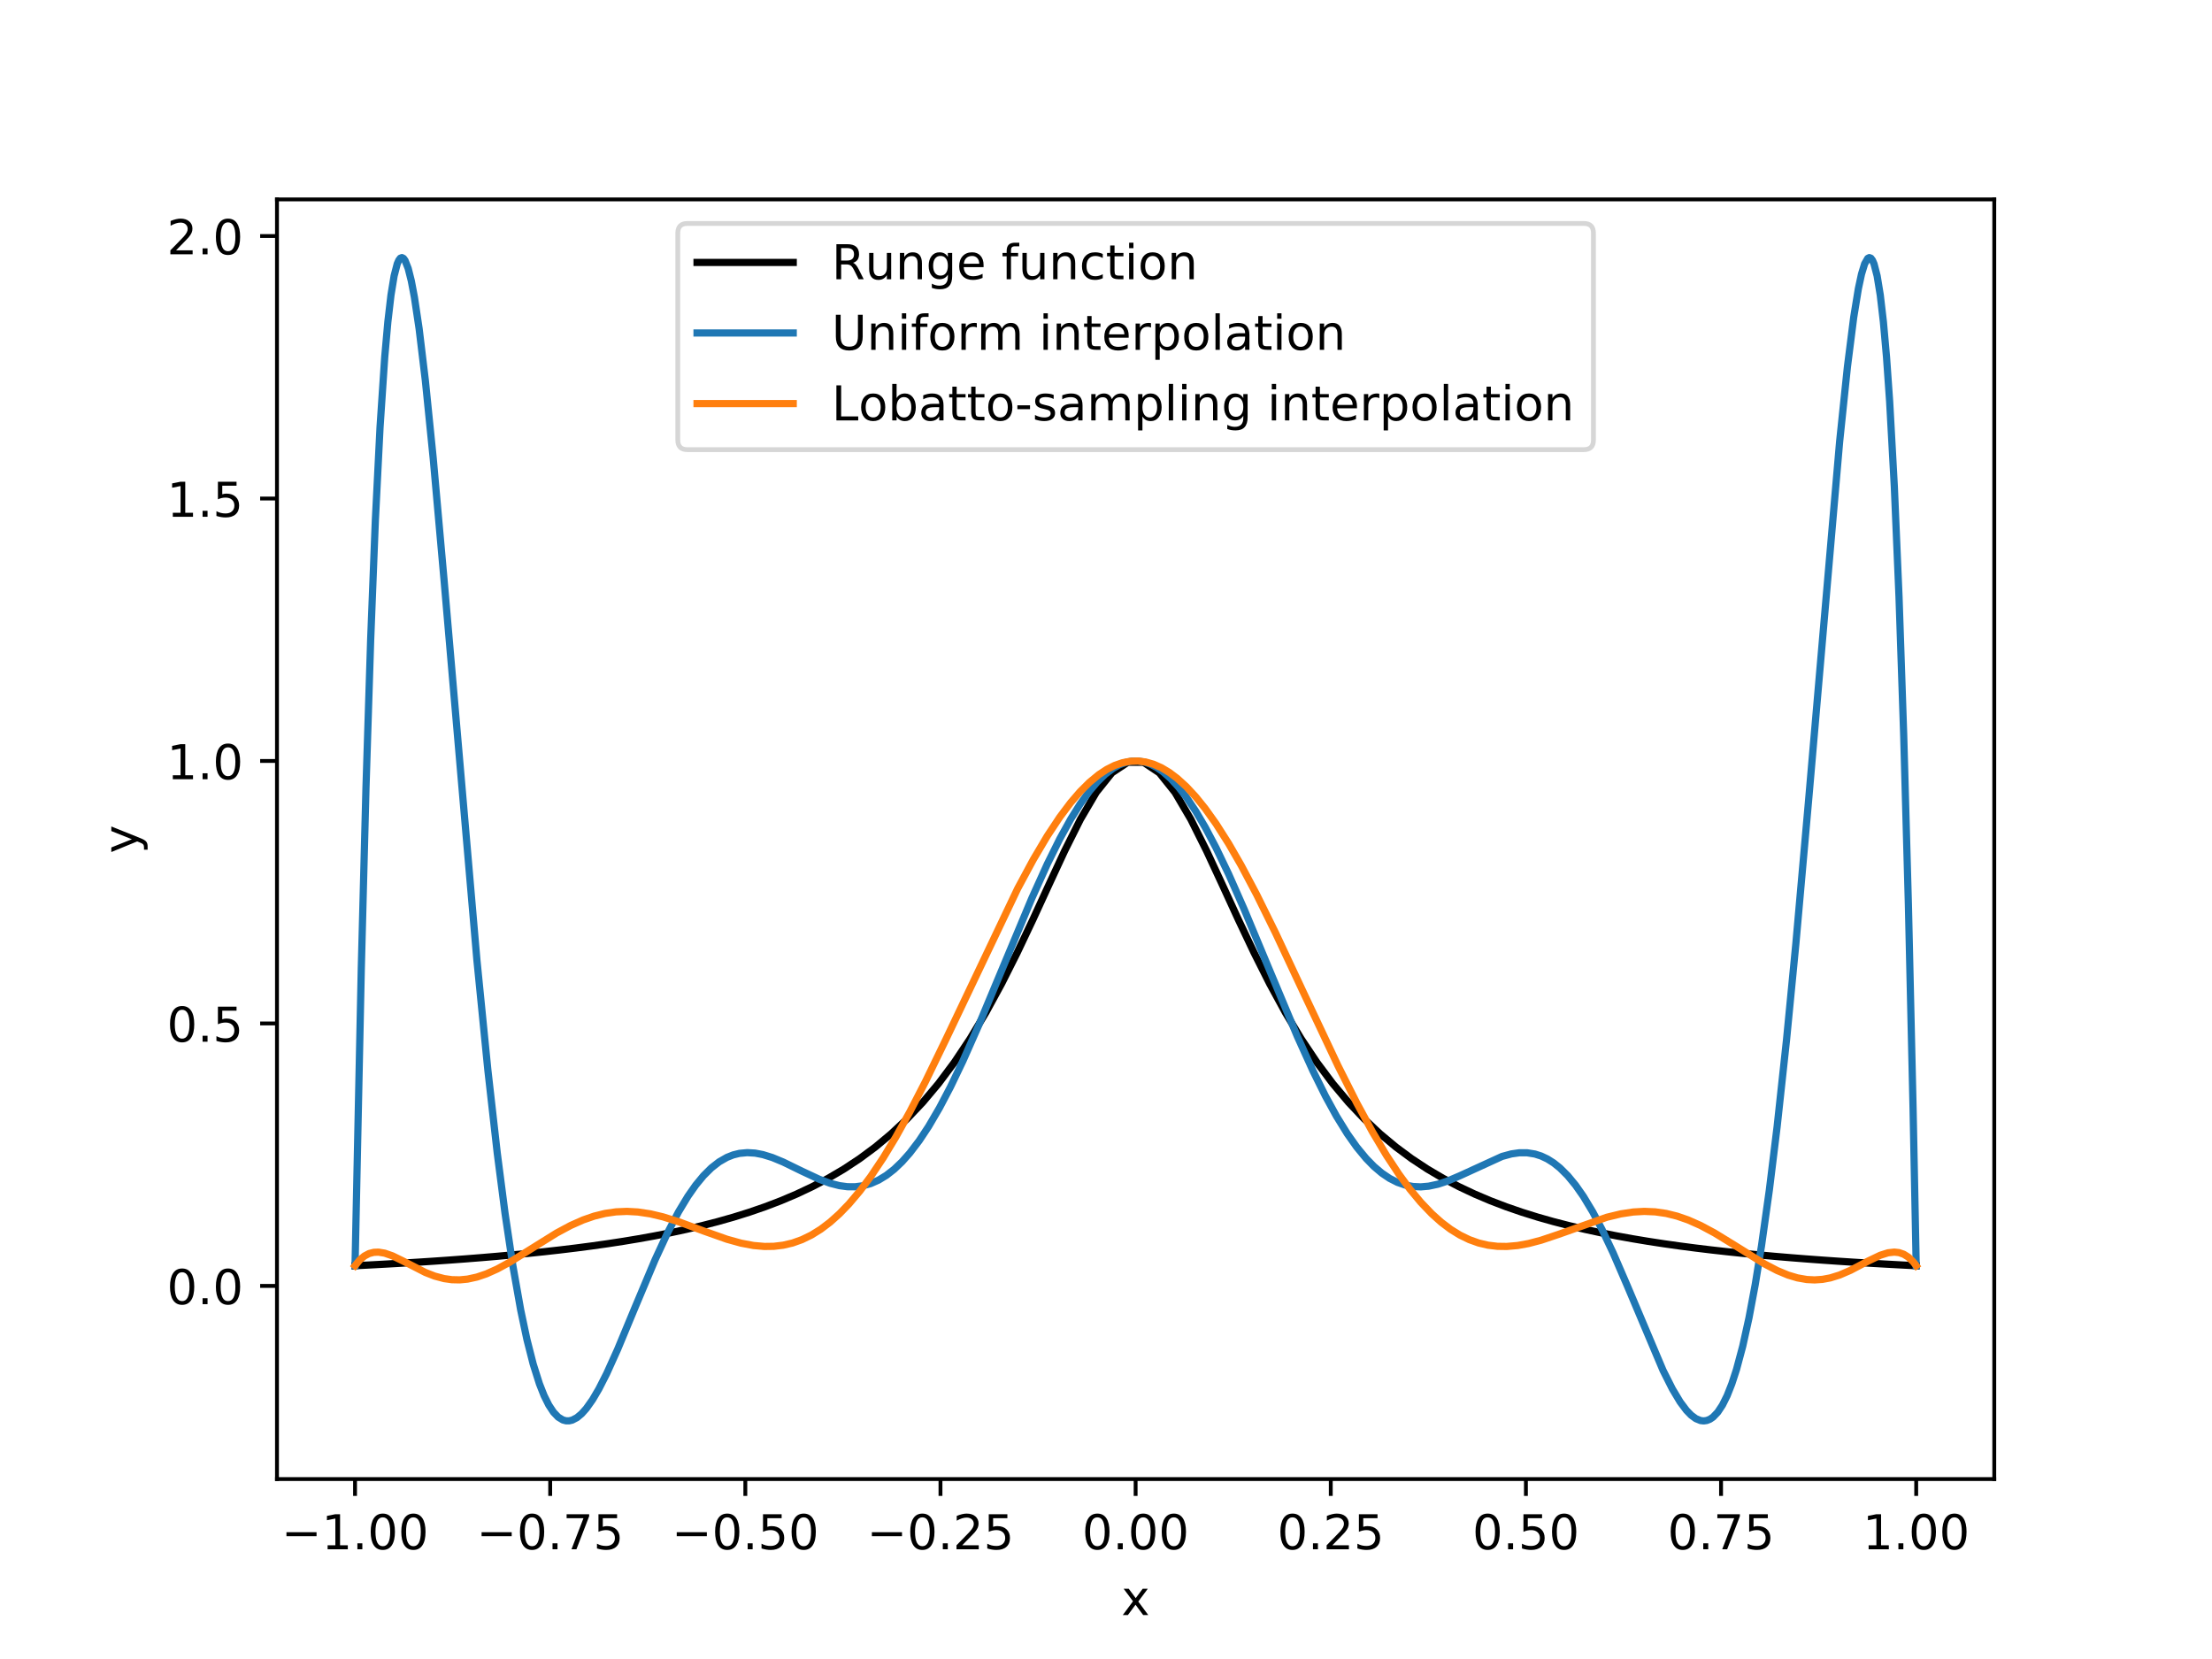<?xml version="1.0" encoding="utf-8" standalone="no"?>
<!DOCTYPE svg PUBLIC "-//W3C//DTD SVG 1.1//EN"
  "http://www.w3.org/Graphics/SVG/1.1/DTD/svg11.dtd">
<!-- Created with matplotlib (http://matplotlib.org/) -->
<svg height="345pt" version="1.1" viewBox="0 0 460 345" width="460pt" xmlns="http://www.w3.org/2000/svg" xmlns:xlink="http://www.w3.org/1999/xlink">
 <defs>
  <style type="text/css">
*{stroke-linecap:butt;stroke-linejoin:round;}
  </style>
 </defs>
 <g id="figure_1">
  <g id="patch_1">
   <path d="M 0 345.6 
L 460.8 345.6 
L 460.8 0 
L 0 0 
z
" style="fill:#ffffff;"/>
  </g>
  <g id="axes_1">
   <g id="patch_2">
    <path d="M 57.6 307.584 
L 414.72 307.584 
L 414.72 41.472 
L 57.6 41.472 
z
" style="fill:#ffffff;"/>
   </g>
   <g id="matplotlib.axis_1">
    <g id="xtick_1">
     <g id="line2d_1">
      <defs>
       <path d="M 0 0 
L 0 3.5 
" id="m1175b7df5b" style="stroke:#000000;stroke-width:0.8;"/>
      </defs>
      <g>
       <use style="stroke:#000000;stroke-width:0.8;" x="73.833" xlink:href="#m1175b7df5b" y="307.584"/>
      </g>
     </g>
     <g id="text_1">
      <!-- −1.00 -->
      <defs>
       <path d="M 10.594 35.5 
L 73.188 35.5 
L 73.188 27.203 
L 10.594 27.203 
z
" id="DejaVuSans-2212"/>
       <path d="M 12.406 8.297 
L 28.516 8.297 
L 28.516 63.922 
L 10.984 60.406 
L 10.984 69.391 
L 28.422 72.906 
L 38.281 72.906 
L 38.281 8.297 
L 54.391 8.297 
L 54.391 0 
L 12.406 0 
z
" id="DejaVuSans-31"/>
       <path d="M 10.688 12.406 
L 21 12.406 
L 21 0 
L 10.688 0 
z
" id="DejaVuSans-2e"/>
       <path d="M 31.781 66.406 
Q 24.172 66.406 20.328 58.906 
Q 16.5 51.422 16.5 36.375 
Q 16.5 21.391 20.328 13.891 
Q 24.172 6.391 31.781 6.391 
Q 39.453 6.391 43.281 13.891 
Q 47.125 21.391 47.125 36.375 
Q 47.125 51.422 43.281 58.906 
Q 39.453 66.406 31.781 66.406 
z
M 31.781 74.219 
Q 44.047 74.219 50.516 64.516 
Q 56.984 54.828 56.984 36.375 
Q 56.984 17.969 50.516 8.266 
Q 44.047 -1.422 31.781 -1.422 
Q 19.531 -1.422 13.062 8.266 
Q 6.594 17.969 6.594 36.375 
Q 6.594 54.828 13.062 64.516 
Q 19.531 74.219 31.781 74.219 
z
" id="DejaVuSans-30"/>
      </defs>
      <g transform="translate(58.51 322.182)scale(0.1 -0.1)">
       <use xlink:href="#DejaVuSans-2212"/>
       <use x="83.789" xlink:href="#DejaVuSans-31"/>
       <use x="147.412" xlink:href="#DejaVuSans-2e"/>
       <use x="179.199" xlink:href="#DejaVuSans-30"/>
       <use x="242.822" xlink:href="#DejaVuSans-30"/>
      </g>
     </g>
    </g>
    <g id="xtick_2">
     <g id="line2d_2">
      <g>
       <use style="stroke:#000000;stroke-width:0.8;" x="114.415" xlink:href="#m1175b7df5b" y="307.584"/>
      </g>
     </g>
     <g id="text_2">
      <!-- −0.75 -->
      <defs>
       <path d="M 8.203 72.906 
L 55.078 72.906 
L 55.078 68.703 
L 28.609 0 
L 18.312 0 
L 43.219 64.594 
L 8.203 64.594 
z
" id="DejaVuSans-37"/>
       <path d="M 10.797 72.906 
L 49.516 72.906 
L 49.516 64.594 
L 19.828 64.594 
L 19.828 46.734 
Q 21.969 47.469 24.109 47.828 
Q 26.266 48.188 28.422 48.188 
Q 40.625 48.188 47.75 41.5 
Q 54.891 34.812 54.891 23.391 
Q 54.891 11.625 47.562 5.094 
Q 40.234 -1.422 26.906 -1.422 
Q 22.312 -1.422 17.547 -0.641 
Q 12.797 0.141 7.719 1.703 
L 7.719 11.625 
Q 12.109 9.234 16.797 8.062 
Q 21.484 6.891 26.703 6.891 
Q 35.156 6.891 40.078 11.328 
Q 45.016 15.766 45.016 23.391 
Q 45.016 31 40.078 35.438 
Q 35.156 39.891 26.703 39.891 
Q 22.75 39.891 18.812 39.016 
Q 14.891 38.141 10.797 36.281 
z
" id="DejaVuSans-35"/>
      </defs>
      <g transform="translate(99.092 322.182)scale(0.1 -0.1)">
       <use xlink:href="#DejaVuSans-2212"/>
       <use x="83.789" xlink:href="#DejaVuSans-30"/>
       <use x="147.412" xlink:href="#DejaVuSans-2e"/>
       <use x="179.199" xlink:href="#DejaVuSans-37"/>
       <use x="242.822" xlink:href="#DejaVuSans-35"/>
      </g>
     </g>
    </g>
    <g id="xtick_3">
     <g id="line2d_3">
      <g>
       <use style="stroke:#000000;stroke-width:0.8;" x="154.996" xlink:href="#m1175b7df5b" y="307.584"/>
      </g>
     </g>
     <g id="text_3">
      <!-- −0.50 -->
      <g transform="translate(139.674 322.182)scale(0.1 -0.1)">
       <use xlink:href="#DejaVuSans-2212"/>
       <use x="83.789" xlink:href="#DejaVuSans-30"/>
       <use x="147.412" xlink:href="#DejaVuSans-2e"/>
       <use x="179.199" xlink:href="#DejaVuSans-35"/>
       <use x="242.822" xlink:href="#DejaVuSans-30"/>
      </g>
     </g>
    </g>
    <g id="xtick_4">
     <g id="line2d_4">
      <g>
       <use style="stroke:#000000;stroke-width:0.8;" x="195.578" xlink:href="#m1175b7df5b" y="307.584"/>
      </g>
     </g>
     <g id="text_4">
      <!-- −0.25 -->
      <defs>
       <path d="M 19.188 8.297 
L 53.609 8.297 
L 53.609 0 
L 7.328 0 
L 7.328 8.297 
Q 12.938 14.109 22.625 23.891 
Q 32.328 33.688 34.812 36.531 
Q 39.547 41.844 41.422 45.531 
Q 43.312 49.219 43.312 52.781 
Q 43.312 58.594 39.234 62.25 
Q 35.156 65.922 28.609 65.922 
Q 23.969 65.922 18.812 64.312 
Q 13.672 62.703 7.812 59.422 
L 7.812 69.391 
Q 13.766 71.781 18.938 73 
Q 24.125 74.219 28.422 74.219 
Q 39.75 74.219 46.484 68.547 
Q 53.219 62.891 53.219 53.422 
Q 53.219 48.922 51.531 44.891 
Q 49.859 40.875 45.406 35.406 
Q 44.188 33.984 37.641 27.219 
Q 31.109 20.453 19.188 8.297 
z
" id="DejaVuSans-32"/>
      </defs>
      <g transform="translate(180.256 322.182)scale(0.1 -0.1)">
       <use xlink:href="#DejaVuSans-2212"/>
       <use x="83.789" xlink:href="#DejaVuSans-30"/>
       <use x="147.412" xlink:href="#DejaVuSans-2e"/>
       <use x="179.199" xlink:href="#DejaVuSans-32"/>
       <use x="242.822" xlink:href="#DejaVuSans-35"/>
      </g>
     </g>
    </g>
    <g id="xtick_5">
     <g id="line2d_5">
      <g>
       <use style="stroke:#000000;stroke-width:0.8;" x="236.16" xlink:href="#m1175b7df5b" y="307.584"/>
      </g>
     </g>
     <g id="text_5">
      <!-- 0.00 -->
      <g transform="translate(225.027 322.182)scale(0.1 -0.1)">
       <use xlink:href="#DejaVuSans-30"/>
       <use x="63.623" xlink:href="#DejaVuSans-2e"/>
       <use x="95.41" xlink:href="#DejaVuSans-30"/>
       <use x="159.033" xlink:href="#DejaVuSans-30"/>
      </g>
     </g>
    </g>
    <g id="xtick_6">
     <g id="line2d_6">
      <g>
       <use style="stroke:#000000;stroke-width:0.8;" x="276.742" xlink:href="#m1175b7df5b" y="307.584"/>
      </g>
     </g>
     <g id="text_6">
      <!-- 0.25 -->
      <g transform="translate(265.609 322.182)scale(0.1 -0.1)">
       <use xlink:href="#DejaVuSans-30"/>
       <use x="63.623" xlink:href="#DejaVuSans-2e"/>
       <use x="95.41" xlink:href="#DejaVuSans-32"/>
       <use x="159.033" xlink:href="#DejaVuSans-35"/>
      </g>
     </g>
    </g>
    <g id="xtick_7">
     <g id="line2d_7">
      <g>
       <use style="stroke:#000000;stroke-width:0.8;" x="317.324" xlink:href="#m1175b7df5b" y="307.584"/>
      </g>
     </g>
     <g id="text_7">
      <!-- 0.50 -->
      <g transform="translate(306.191 322.182)scale(0.1 -0.1)">
       <use xlink:href="#DejaVuSans-30"/>
       <use x="63.623" xlink:href="#DejaVuSans-2e"/>
       <use x="95.41" xlink:href="#DejaVuSans-35"/>
       <use x="159.033" xlink:href="#DejaVuSans-30"/>
      </g>
     </g>
    </g>
    <g id="xtick_8">
     <g id="line2d_8">
      <g>
       <use style="stroke:#000000;stroke-width:0.8;" x="357.905" xlink:href="#m1175b7df5b" y="307.584"/>
      </g>
     </g>
     <g id="text_8">
      <!-- 0.75 -->
      <g transform="translate(346.773 322.182)scale(0.1 -0.1)">
       <use xlink:href="#DejaVuSans-30"/>
       <use x="63.623" xlink:href="#DejaVuSans-2e"/>
       <use x="95.41" xlink:href="#DejaVuSans-37"/>
       <use x="159.033" xlink:href="#DejaVuSans-35"/>
      </g>
     </g>
    </g>
    <g id="xtick_9">
     <g id="line2d_9">
      <g>
       <use style="stroke:#000000;stroke-width:0.8;" x="398.487" xlink:href="#m1175b7df5b" y="307.584"/>
      </g>
     </g>
     <g id="text_9">
      <!-- 1.00 -->
      <g transform="translate(387.354 322.182)scale(0.1 -0.1)">
       <use xlink:href="#DejaVuSans-31"/>
       <use x="63.623" xlink:href="#DejaVuSans-2e"/>
       <use x="95.41" xlink:href="#DejaVuSans-30"/>
       <use x="159.033" xlink:href="#DejaVuSans-30"/>
      </g>
     </g>
    </g>
    <g id="text_10">
     <!-- x -->
     <defs>
      <path d="M 54.891 54.688 
L 35.109 28.078 
L 55.906 0 
L 45.312 0 
L 29.391 21.484 
L 13.484 0 
L 2.875 0 
L 24.125 28.609 
L 4.688 54.688 
L 15.281 54.688 
L 29.781 35.203 
L 44.281 54.688 
z
" id="DejaVuSans-78"/>
     </defs>
     <g transform="translate(233.201 335.861)scale(0.1 -0.1)">
      <use xlink:href="#DejaVuSans-78"/>
     </g>
    </g>
   </g>
   <g id="matplotlib.axis_2">
    <g id="ytick_1">
     <g id="line2d_10">
      <defs>
       <path d="M 0 0 
L -3.5 0 
" id="m75f09ab397" style="stroke:#000000;stroke-width:0.8;"/>
      </defs>
      <g>
       <use style="stroke:#000000;stroke-width:0.8;" x="57.6" xlink:href="#m75f09ab397" y="267.413"/>
      </g>
     </g>
     <g id="text_11">
      <!-- 0.0 -->
      <g transform="translate(34.697 271.212)scale(0.1 -0.1)">
       <use xlink:href="#DejaVuSans-30"/>
       <use x="63.623" xlink:href="#DejaVuSans-2e"/>
       <use x="95.41" xlink:href="#DejaVuSans-30"/>
      </g>
     </g>
    </g>
    <g id="ytick_2">
     <g id="line2d_11">
      <g>
       <use style="stroke:#000000;stroke-width:0.8;" x="57.6" xlink:href="#m75f09ab397" y="212.831"/>
      </g>
     </g>
     <g id="text_12">
      <!-- 0.5 -->
      <g transform="translate(34.697 216.631)scale(0.1 -0.1)">
       <use xlink:href="#DejaVuSans-30"/>
       <use x="63.623" xlink:href="#DejaVuSans-2e"/>
       <use x="95.41" xlink:href="#DejaVuSans-35"/>
      </g>
     </g>
    </g>
    <g id="ytick_3">
     <g id="line2d_12">
      <g>
       <use style="stroke:#000000;stroke-width:0.8;" x="57.6" xlink:href="#m75f09ab397" y="158.25"/>
      </g>
     </g>
     <g id="text_13">
      <!-- 1.0 -->
      <g transform="translate(34.697 162.049)scale(0.1 -0.1)">
       <use xlink:href="#DejaVuSans-31"/>
       <use x="63.623" xlink:href="#DejaVuSans-2e"/>
       <use x="95.41" xlink:href="#DejaVuSans-30"/>
      </g>
     </g>
    </g>
    <g id="ytick_4">
     <g id="line2d_13">
      <g>
       <use style="stroke:#000000;stroke-width:0.8;" x="57.6" xlink:href="#m75f09ab397" y="103.668"/>
      </g>
     </g>
     <g id="text_14">
      <!-- 1.5 -->
      <g transform="translate(34.697 107.467)scale(0.1 -0.1)">
       <use xlink:href="#DejaVuSans-31"/>
       <use x="63.623" xlink:href="#DejaVuSans-2e"/>
       <use x="95.41" xlink:href="#DejaVuSans-35"/>
      </g>
     </g>
    </g>
    <g id="ytick_5">
     <g id="line2d_14">
      <g>
       <use style="stroke:#000000;stroke-width:0.8;" x="57.6" xlink:href="#m75f09ab397" y="49.087"/>
      </g>
     </g>
     <g id="text_15">
      <!-- 2.0 -->
      <g transform="translate(34.697 52.886)scale(0.1 -0.1)">
       <use xlink:href="#DejaVuSans-32"/>
       <use x="63.623" xlink:href="#DejaVuSans-2e"/>
       <use x="95.41" xlink:href="#DejaVuSans-30"/>
      </g>
     </g>
    </g>
    <g id="text_16">
     <!-- y -->
     <defs>
      <path d="M 32.172 -5.078 
Q 28.375 -14.844 24.75 -17.812 
Q 21.141 -20.797 15.094 -20.797 
L 7.906 -20.797 
L 7.906 -13.281 
L 13.188 -13.281 
Q 16.891 -13.281 18.938 -11.516 
Q 21 -9.766 23.484 -3.219 
L 25.094 0.875 
L 2.984 54.688 
L 12.5 54.688 
L 29.594 11.922 
L 46.688 54.688 
L 56.203 54.688 
z
" id="DejaVuSans-79"/>
     </defs>
     <g transform="translate(28.617 177.487)rotate(-90)scale(0.1 -0.1)">
      <use xlink:href="#DejaVuSans-79"/>
     </g>
    </g>
   </g>
   <g id="line2d_15">
    <path clip-path="url(#pd27de0482a)" d="M 73.833 263.214 
L 77.112 263.046 
L 80.391 262.868 
L 83.671 262.679 
L 86.95 262.478 
L 90.229 262.265 
L 93.509 262.037 
L 96.788 261.794 
L 100.067 261.535 
L 103.347 261.258 
L 106.626 260.961 
L 109.905 260.642 
L 113.185 260.3 
L 116.464 259.932 
L 119.743 259.536 
L 123.023 259.108 
L 126.302 258.645 
L 129.581 258.144 
L 132.861 257.6 
L 136.14 257.008 
L 139.42 256.363 
L 142.699 255.659 
L 145.978 254.888 
L 149.258 254.043 
L 152.537 253.114 
L 155.816 252.09 
L 159.096 250.959 
L 162.375 249.707 
L 165.654 248.316 
L 168.934 246.769 
L 172.213 245.042 
L 175.492 243.111 
L 178.772 240.947 
L 182.051 238.517 
L 185.33 235.783 
L 188.61 232.705 
L 191.889 229.237 
L 195.168 225.334 
L 198.448 220.948 
L 201.727 216.039 
L 205.006 210.581 
L 208.286 204.573 
L 211.565 198.055 
L 214.844 191.133 
L 218.124 183.996 
L 221.403 176.942 
L 224.682 170.378 
L 227.962 164.794 
L 231.241 160.7 
L 234.52 158.527 
L 237.8 158.527 
L 241.079 160.7 
L 244.358 164.794 
L 247.638 170.378 
L 250.917 176.942 
L 254.196 183.996 
L 257.476 191.133 
L 260.755 198.055 
L 264.034 204.573 
L 267.314 210.581 
L 270.593 216.039 
L 273.872 220.948 
L 277.152 225.334 
L 280.431 229.237 
L 283.71 232.705 
L 286.99 235.783 
L 290.269 238.517 
L 293.548 240.947 
L 296.828 243.111 
L 300.107 245.042 
L 303.386 246.769 
L 306.666 248.316 
L 309.945 249.707 
L 313.224 250.959 
L 316.504 252.09 
L 319.783 253.114 
L 323.062 254.043 
L 326.342 254.888 
L 329.621 255.659 
L 332.9 256.363 
L 336.18 257.008 
L 339.459 257.6 
L 342.739 258.144 
L 346.018 258.645 
L 349.297 259.108 
L 352.577 259.536 
L 355.856 259.932 
L 359.135 260.3 
L 362.415 260.642 
L 365.694 260.961 
L 368.973 261.258 
L 372.253 261.535 
L 375.532 261.794 
L 378.811 262.037 
L 382.091 262.265 
L 385.37 262.478 
L 388.649 262.679 
L 391.929 262.868 
L 395.208 263.046 
L 398.487 263.214 
" style="fill:none;stroke:#000000;stroke-linecap:square;stroke-width:1.5;"/>
   </g>
   <g id="line2d_16">
    <path clip-path="url(#pd27de0482a)" d="M 73.833 263.214 
L 75.133 201.398 
L 76.108 163.844 
L 77.083 133.015 
L 78.057 108.224 
L 79.032 88.834 
L 80.007 74.254 
L 80.657 66.935 
L 81.307 61.359 
L 81.957 57.383 
L 82.607 54.871 
L 82.932 54.123 
L 83.257 53.694 
L 83.582 53.568 
L 83.907 53.731 
L 84.232 54.169 
L 84.882 55.815 
L 85.532 58.401 
L 86.182 61.829 
L 87.157 68.346 
L 88.457 79.161 
L 90.082 95.247 
L 92.357 120.761 
L 99.181 199.703 
L 101.456 222.539 
L 103.406 239.785 
L 105.031 252.359 
L 106.656 263.239 
L 108.281 272.42 
L 109.58 278.563 
L 110.88 283.67 
L 112.18 287.783 
L 113.155 290.246 
L 114.13 292.201 
L 115.105 293.676 
L 116.08 294.696 
L 117.055 295.29 
L 117.705 295.464 
L 118.355 295.471 
L 119.005 295.318 
L 119.98 294.811 
L 120.955 293.997 
L 121.93 292.904 
L 123.23 291.067 
L 124.53 288.856 
L 126.154 285.668 
L 128.429 280.63 
L 132.004 272.028 
L 136.229 261.974 
L 138.829 256.364 
L 141.103 252.017 
L 143.053 248.782 
L 144.678 246.461 
L 146.303 244.492 
L 147.928 242.877 
L 149.553 241.612 
L 151.178 240.683 
L 152.478 240.17 
L 153.778 239.85 
L 155.403 239.699 
L 157.027 239.796 
L 158.652 240.107 
L 160.602 240.713 
L 162.877 241.655 
L 166.777 243.559 
L 170.352 245.229 
L 172.627 246.068 
L 174.576 246.565 
L 176.201 246.785 
L 177.826 246.8 
L 179.451 246.587 
L 181.076 246.13 
L 182.701 245.411 
L 184.326 244.422 
L 185.951 243.154 
L 187.576 241.604 
L 189.2 239.773 
L 191.15 237.212 
L 193.1 234.268 
L 195.375 230.379 
L 197.65 226.045 
L 200.25 220.621 
L 203.5 213.287 
L 208.049 202.398 
L 214.549 186.858 
L 217.799 179.673 
L 220.398 174.434 
L 222.673 170.323 
L 224.623 167.205 
L 226.573 164.505 
L 228.198 162.599 
L 229.823 161.023 
L 231.448 159.791 
L 232.748 159.06 
L 234.048 158.561 
L 235.348 158.296 
L 236.647 158.266 
L 237.947 158.473 
L 239.247 158.914 
L 240.547 159.587 
L 241.847 160.488 
L 243.472 161.928 
L 245.097 163.704 
L 246.722 165.801 
L 248.672 168.714 
L 250.622 172.026 
L 252.896 176.337 
L 255.496 181.763 
L 258.746 189.118 
L 263.621 200.817 
L 269.795 215.54 
L 273.045 222.708 
L 275.645 227.953 
L 277.92 232.103 
L 280.195 235.787 
L 282.145 238.542 
L 284.094 240.905 
L 285.719 242.568 
L 287.344 243.948 
L 288.969 245.049 
L 290.594 245.874 
L 292.219 246.435 
L 293.844 246.743 
L 295.469 246.817 
L 297.094 246.676 
L 299.044 246.259 
L 300.993 245.617 
L 303.593 244.506 
L 312.368 240.487 
L 314.318 239.959 
L 315.942 239.729 
L 317.567 239.728 
L 319.192 239.987 
L 320.492 240.402 
L 321.792 241.015 
L 323.092 241.837 
L 324.392 242.877 
L 326.017 244.492 
L 327.642 246.461 
L 329.267 248.782 
L 331.217 252.017 
L 333.166 255.708 
L 335.441 260.516 
L 338.366 267.296 
L 345.841 284.984 
L 347.79 288.856 
L 349.415 291.564 
L 350.715 293.297 
L 351.69 294.3 
L 352.665 295.016 
L 353.64 295.414 
L 354.29 295.488 
L 354.94 295.399 
L 355.59 295.138 
L 356.24 294.696 
L 357.215 293.676 
L 358.19 292.201 
L 359.165 290.246 
L 360.14 287.783 
L 361.115 284.79 
L 362.415 279.936 
L 363.714 274.055 
L 365.014 267.114 
L 366.314 259.091 
L 367.939 247.531 
L 369.564 234.292 
L 371.514 216.295 
L 373.464 196.23 
L 376.064 166.951 
L 382.563 91.847 
L 384.188 76.259 
L 385.488 66.005 
L 386.463 60.016 
L 387.113 56.997 
L 387.763 54.868 
L 388.413 53.731 
L 388.738 53.568 
L 389.063 53.694 
L 389.388 54.123 
L 389.713 54.871 
L 390.363 57.383 
L 391.013 61.359 
L 391.663 66.935 
L 392.313 74.254 
L 392.963 83.467 
L 393.938 101.191 
L 394.912 124.113 
L 395.887 152.856 
L 396.862 188.088 
L 397.837 230.532 
L 398.487 263.214 
L 398.487 263.214 
" style="fill:none;stroke:#1f77b4;stroke-linecap:square;stroke-width:1.5;"/>
   </g>
   <g id="line2d_17">
    <path clip-path="url(#pd27de0482a)" d="M 73.833 263.214 
L 74.808 262.021 
L 75.783 261.197 
L 76.758 260.683 
L 77.732 260.431 
L 78.707 260.392 
L 80.007 260.604 
L 81.632 261.171 
L 83.907 262.284 
L 88.457 264.617 
L 90.407 265.375 
L 92.357 265.893 
L 93.981 266.121 
L 95.606 266.155 
L 97.231 265.999 
L 99.181 265.574 
L 101.131 264.915 
L 103.406 263.895 
L 106.006 262.477 
L 109.905 260.055 
L 115.755 256.411 
L 118.68 254.843 
L 121.28 253.69 
L 123.555 252.903 
L 125.829 252.341 
L 128.104 252.013 
L 130.379 251.916 
L 132.654 252.041 
L 135.254 252.431 
L 137.854 253.048 
L 141.103 254.064 
L 146.303 255.984 
L 151.178 257.71 
L 154.103 258.521 
L 156.703 259.01 
L 158.977 259.208 
L 160.927 259.179 
L 162.877 258.945 
L 164.827 258.487 
L 166.777 257.789 
L 168.727 256.841 
L 170.677 255.631 
L 172.627 254.154 
L 174.576 252.407 
L 176.526 250.39 
L 178.801 247.701 
L 181.076 244.659 
L 183.676 240.772 
L 186.276 236.481 
L 189.2 231.221 
L 192.45 224.926 
L 196.675 216.214 
L 211.624 184.802 
L 214.874 178.768 
L 217.799 173.833 
L 220.398 169.913 
L 222.673 166.89 
L 224.623 164.627 
L 226.573 162.685 
L 228.523 161.081 
L 230.148 160.011 
L 231.773 159.191 
L 233.398 158.623 
L 235.023 158.313 
L 236.647 158.261 
L 238.272 158.468 
L 239.897 158.933 
L 241.522 159.653 
L 243.147 160.624 
L 244.772 161.84 
L 246.722 163.615 
L 248.672 165.719 
L 250.622 168.137 
L 252.896 171.327 
L 255.496 175.42 
L 258.096 179.932 
L 261.346 186.068 
L 265.246 193.981 
L 271.095 206.466 
L 278.245 221.634 
L 282.145 229.378 
L 285.394 235.35 
L 288.319 240.257 
L 290.919 244.196 
L 293.194 247.287 
L 295.469 250.028 
L 297.744 252.407 
L 299.693 254.154 
L 301.643 255.631 
L 303.593 256.841 
L 305.543 257.789 
L 307.493 258.487 
L 309.443 258.945 
L 311.393 259.179 
L 313.343 259.208 
L 315.617 259.01 
L 317.892 258.595 
L 320.492 257.909 
L 324.067 256.709 
L 334.141 253.139 
L 337.066 252.431 
L 339.666 252.041 
L 341.941 251.916 
L 344.216 252.013 
L 346.491 252.341 
L 348.765 252.903 
L 351.04 253.69 
L 353.64 254.843 
L 356.565 256.411 
L 360.465 258.803 
L 366.964 262.852 
L 369.564 264.211 
L 371.839 265.159 
L 373.789 265.743 
L 375.739 266.084 
L 377.364 266.164 
L 378.989 266.053 
L 380.613 265.75 
L 382.563 265.147 
L 384.838 264.164 
L 388.413 262.284 
L 391.013 261.037 
L 392.638 260.527 
L 393.938 260.384 
L 394.912 260.489 
L 395.887 260.823 
L 396.862 261.434 
L 397.837 262.375 
L 398.487 263.214 
L 398.487 263.214 
" style="fill:none;stroke:#ff7f0e;stroke-linecap:square;stroke-width:1.5;"/>
   </g>
   <g id="patch_3">
    <path d="M 57.6 307.584 
L 57.6 41.472 
" style="fill:none;stroke:#000000;stroke-linecap:square;stroke-linejoin:miter;stroke-width:0.8;"/>
   </g>
   <g id="patch_4">
    <path d="M 414.72 307.584 
L 414.72 41.472 
" style="fill:none;stroke:#000000;stroke-linecap:square;stroke-linejoin:miter;stroke-width:0.8;"/>
   </g>
   <g id="patch_5">
    <path d="M 57.6 307.584 
L 414.72 307.584 
" style="fill:none;stroke:#000000;stroke-linecap:square;stroke-linejoin:miter;stroke-width:0.8;"/>
   </g>
   <g id="patch_6">
    <path d="M 57.6 41.472 
L 414.72 41.472 
" style="fill:none;stroke:#000000;stroke-linecap:square;stroke-linejoin:miter;stroke-width:0.8;"/>
   </g>
   <g id="legend_1">
    <g id="patch_7">
     <path d="M 142.955 93.506 
L 329.365 93.506 
Q 331.365 93.506 331.365 91.506 
L 331.365 48.472 
Q 331.365 46.472 329.365 46.472 
L 142.955 46.472 
Q 140.955 46.472 140.955 48.472 
L 140.955 91.506 
Q 140.955 93.506 142.955 93.506 
z
" style="fill:#ffffff;opacity:0.8;stroke:#cccccc;stroke-linejoin:miter;"/>
    </g>
    <g id="line2d_18">
     <path d="M 144.955 54.57 
L 164.955 54.57 
" style="fill:none;stroke:#000000;stroke-linecap:square;stroke-width:1.5;"/>
    </g>
    <g id="line2d_19"/>
    <g id="text_17">
     <!-- Runge function -->
     <defs>
      <path d="M 44.391 34.188 
Q 47.562 33.109 50.562 29.594 
Q 53.562 26.078 56.594 19.922 
L 66.609 0 
L 56 0 
L 46.688 18.703 
Q 43.062 26.031 39.672 28.422 
Q 36.281 30.812 30.422 30.812 
L 19.672 30.812 
L 19.672 0 
L 9.812 0 
L 9.812 72.906 
L 32.078 72.906 
Q 44.578 72.906 50.734 67.672 
Q 56.891 62.453 56.891 51.906 
Q 56.891 45.016 53.688 40.469 
Q 50.484 35.938 44.391 34.188 
z
M 19.672 64.797 
L 19.672 38.922 
L 32.078 38.922 
Q 39.203 38.922 42.844 42.219 
Q 46.484 45.516 46.484 51.906 
Q 46.484 58.297 42.844 61.547 
Q 39.203 64.797 32.078 64.797 
z
" id="DejaVuSans-52"/>
      <path d="M 8.5 21.578 
L 8.5 54.688 
L 17.484 54.688 
L 17.484 21.922 
Q 17.484 14.156 20.5 10.266 
Q 23.531 6.391 29.594 6.391 
Q 36.859 6.391 41.078 11.031 
Q 45.312 15.672 45.312 23.688 
L 45.312 54.688 
L 54.297 54.688 
L 54.297 0 
L 45.312 0 
L 45.312 8.406 
Q 42.047 3.422 37.719 1 
Q 33.406 -1.422 27.688 -1.422 
Q 18.266 -1.422 13.375 4.438 
Q 8.5 10.297 8.5 21.578 
z
M 31.109 56 
z
" id="DejaVuSans-75"/>
      <path d="M 54.891 33.016 
L 54.891 0 
L 45.906 0 
L 45.906 32.719 
Q 45.906 40.484 42.875 44.328 
Q 39.844 48.188 33.797 48.188 
Q 26.516 48.188 22.312 43.547 
Q 18.109 38.922 18.109 30.906 
L 18.109 0 
L 9.078 0 
L 9.078 54.688 
L 18.109 54.688 
L 18.109 46.188 
Q 21.344 51.125 25.703 53.562 
Q 30.078 56 35.797 56 
Q 45.219 56 50.047 50.172 
Q 54.891 44.344 54.891 33.016 
z
" id="DejaVuSans-6e"/>
      <path d="M 45.406 27.984 
Q 45.406 37.75 41.375 43.109 
Q 37.359 48.484 30.078 48.484 
Q 22.859 48.484 18.828 43.109 
Q 14.797 37.75 14.797 27.984 
Q 14.797 18.266 18.828 12.891 
Q 22.859 7.516 30.078 7.516 
Q 37.359 7.516 41.375 12.891 
Q 45.406 18.266 45.406 27.984 
z
M 54.391 6.781 
Q 54.391 -7.172 48.188 -13.984 
Q 42 -20.797 29.203 -20.797 
Q 24.469 -20.797 20.266 -20.094 
Q 16.062 -19.391 12.109 -17.922 
L 12.109 -9.188 
Q 16.062 -11.328 19.922 -12.344 
Q 23.781 -13.375 27.781 -13.375 
Q 36.625 -13.375 41.016 -8.766 
Q 45.406 -4.156 45.406 5.172 
L 45.406 9.625 
Q 42.625 4.781 38.281 2.391 
Q 33.938 0 27.875 0 
Q 17.828 0 11.672 7.656 
Q 5.516 15.328 5.516 27.984 
Q 5.516 40.672 11.672 48.328 
Q 17.828 56 27.875 56 
Q 33.938 56 38.281 53.609 
Q 42.625 51.219 45.406 46.391 
L 45.406 54.688 
L 54.391 54.688 
z
" id="DejaVuSans-67"/>
      <path d="M 56.203 29.594 
L 56.203 25.203 
L 14.891 25.203 
Q 15.484 15.922 20.484 11.062 
Q 25.484 6.203 34.422 6.203 
Q 39.594 6.203 44.453 7.469 
Q 49.312 8.734 54.109 11.281 
L 54.109 2.781 
Q 49.266 0.734 44.188 -0.344 
Q 39.109 -1.422 33.891 -1.422 
Q 20.797 -1.422 13.156 6.188 
Q 5.516 13.812 5.516 26.812 
Q 5.516 40.234 12.766 48.109 
Q 20.016 56 32.328 56 
Q 43.359 56 49.781 48.891 
Q 56.203 41.797 56.203 29.594 
z
M 47.219 32.234 
Q 47.125 39.594 43.094 43.984 
Q 39.062 48.391 32.422 48.391 
Q 24.906 48.391 20.391 44.141 
Q 15.875 39.891 15.188 32.172 
z
" id="DejaVuSans-65"/>
      <path id="DejaVuSans-20"/>
      <path d="M 37.109 75.984 
L 37.109 68.5 
L 28.516 68.5 
Q 23.688 68.5 21.797 66.547 
Q 19.922 64.594 19.922 59.516 
L 19.922 54.688 
L 34.719 54.688 
L 34.719 47.703 
L 19.922 47.703 
L 19.922 0 
L 10.891 0 
L 10.891 47.703 
L 2.297 47.703 
L 2.297 54.688 
L 10.891 54.688 
L 10.891 58.5 
Q 10.891 67.625 15.141 71.797 
Q 19.391 75.984 28.609 75.984 
z
" id="DejaVuSans-66"/>
      <path d="M 48.781 52.594 
L 48.781 44.188 
Q 44.969 46.297 41.141 47.344 
Q 37.312 48.391 33.406 48.391 
Q 24.656 48.391 19.812 42.844 
Q 14.984 37.312 14.984 27.297 
Q 14.984 17.281 19.812 11.734 
Q 24.656 6.203 33.406 6.203 
Q 37.312 6.203 41.141 7.25 
Q 44.969 8.297 48.781 10.406 
L 48.781 2.094 
Q 45.016 0.344 40.984 -0.531 
Q 36.969 -1.422 32.422 -1.422 
Q 20.062 -1.422 12.781 6.344 
Q 5.516 14.109 5.516 27.297 
Q 5.516 40.672 12.859 48.328 
Q 20.219 56 33.016 56 
Q 37.156 56 41.109 55.141 
Q 45.062 54.297 48.781 52.594 
z
" id="DejaVuSans-63"/>
      <path d="M 18.312 70.219 
L 18.312 54.688 
L 36.812 54.688 
L 36.812 47.703 
L 18.312 47.703 
L 18.312 18.016 
Q 18.312 11.328 20.141 9.422 
Q 21.969 7.516 27.594 7.516 
L 36.812 7.516 
L 36.812 0 
L 27.594 0 
Q 17.188 0 13.234 3.875 
Q 9.281 7.766 9.281 18.016 
L 9.281 47.703 
L 2.688 47.703 
L 2.688 54.688 
L 9.281 54.688 
L 9.281 70.219 
z
" id="DejaVuSans-74"/>
      <path d="M 9.422 54.688 
L 18.406 54.688 
L 18.406 0 
L 9.422 0 
z
M 9.422 75.984 
L 18.406 75.984 
L 18.406 64.594 
L 9.422 64.594 
z
" id="DejaVuSans-69"/>
      <path d="M 30.609 48.391 
Q 23.391 48.391 19.188 42.75 
Q 14.984 37.109 14.984 27.297 
Q 14.984 17.484 19.156 11.844 
Q 23.344 6.203 30.609 6.203 
Q 37.797 6.203 41.984 11.859 
Q 46.188 17.531 46.188 27.297 
Q 46.188 37.016 41.984 42.703 
Q 37.797 48.391 30.609 48.391 
z
M 30.609 56 
Q 42.328 56 49.016 48.375 
Q 55.719 40.766 55.719 27.297 
Q 55.719 13.875 49.016 6.219 
Q 42.328 -1.422 30.609 -1.422 
Q 18.844 -1.422 12.172 6.219 
Q 5.516 13.875 5.516 27.297 
Q 5.516 40.766 12.172 48.375 
Q 18.844 56 30.609 56 
z
" id="DejaVuSans-6f"/>
     </defs>
     <g transform="translate(172.955 58.07)scale(0.1 -0.1)">
      <use xlink:href="#DejaVuSans-52"/>
      <use x="69.42" xlink:href="#DejaVuSans-75"/>
      <use x="132.799" xlink:href="#DejaVuSans-6e"/>
      <use x="196.178" xlink:href="#DejaVuSans-67"/>
      <use x="259.654" xlink:href="#DejaVuSans-65"/>
      <use x="321.178" xlink:href="#DejaVuSans-20"/>
      <use x="352.965" xlink:href="#DejaVuSans-66"/>
      <use x="388.17" xlink:href="#DejaVuSans-75"/>
      <use x="451.549" xlink:href="#DejaVuSans-6e"/>
      <use x="514.928" xlink:href="#DejaVuSans-63"/>
      <use x="569.908" xlink:href="#DejaVuSans-74"/>
      <use x="609.117" xlink:href="#DejaVuSans-69"/>
      <use x="636.9" xlink:href="#DejaVuSans-6f"/>
      <use x="698.082" xlink:href="#DejaVuSans-6e"/>
     </g>
    </g>
    <g id="line2d_20">
     <path d="M 144.955 69.249 
L 164.955 69.249 
" style="fill:none;stroke:#1f77b4;stroke-linecap:square;stroke-width:1.5;"/>
    </g>
    <g id="line2d_21"/>
    <g id="text_18">
     <!-- Uniform interpolation -->
     <defs>
      <path d="M 8.688 72.906 
L 18.609 72.906 
L 18.609 28.609 
Q 18.609 16.891 22.844 11.734 
Q 27.094 6.594 36.625 6.594 
Q 46.094 6.594 50.344 11.734 
Q 54.594 16.891 54.594 28.609 
L 54.594 72.906 
L 64.5 72.906 
L 64.5 27.391 
Q 64.5 13.141 57.438 5.859 
Q 50.391 -1.422 36.625 -1.422 
Q 22.797 -1.422 15.734 5.859 
Q 8.688 13.141 8.688 27.391 
z
" id="DejaVuSans-55"/>
      <path d="M 41.109 46.297 
Q 39.594 47.172 37.812 47.578 
Q 36.031 48 33.891 48 
Q 26.266 48 22.188 43.047 
Q 18.109 38.094 18.109 28.812 
L 18.109 0 
L 9.078 0 
L 9.078 54.688 
L 18.109 54.688 
L 18.109 46.188 
Q 20.953 51.172 25.484 53.578 
Q 30.031 56 36.531 56 
Q 37.453 56 38.578 55.875 
Q 39.703 55.766 41.062 55.516 
z
" id="DejaVuSans-72"/>
      <path d="M 52 44.188 
Q 55.375 50.25 60.062 53.125 
Q 64.75 56 71.094 56 
Q 79.641 56 84.281 50.016 
Q 88.922 44.047 88.922 33.016 
L 88.922 0 
L 79.891 0 
L 79.891 32.719 
Q 79.891 40.578 77.094 44.375 
Q 74.312 48.188 68.609 48.188 
Q 61.625 48.188 57.562 43.547 
Q 53.516 38.922 53.516 30.906 
L 53.516 0 
L 44.484 0 
L 44.484 32.719 
Q 44.484 40.625 41.703 44.406 
Q 38.922 48.188 33.109 48.188 
Q 26.219 48.188 22.156 43.531 
Q 18.109 38.875 18.109 30.906 
L 18.109 0 
L 9.078 0 
L 9.078 54.688 
L 18.109 54.688 
L 18.109 46.188 
Q 21.188 51.219 25.484 53.609 
Q 29.781 56 35.688 56 
Q 41.656 56 45.828 52.969 
Q 50 49.953 52 44.188 
z
" id="DejaVuSans-6d"/>
      <path d="M 18.109 8.203 
L 18.109 -20.797 
L 9.078 -20.797 
L 9.078 54.688 
L 18.109 54.688 
L 18.109 46.391 
Q 20.953 51.266 25.266 53.625 
Q 29.594 56 35.594 56 
Q 45.562 56 51.781 48.094 
Q 58.016 40.188 58.016 27.297 
Q 58.016 14.406 51.781 6.484 
Q 45.562 -1.422 35.594 -1.422 
Q 29.594 -1.422 25.266 0.953 
Q 20.953 3.328 18.109 8.203 
z
M 48.688 27.297 
Q 48.688 37.203 44.609 42.844 
Q 40.531 48.484 33.406 48.484 
Q 26.266 48.484 22.188 42.844 
Q 18.109 37.203 18.109 27.297 
Q 18.109 17.391 22.188 11.75 
Q 26.266 6.109 33.406 6.109 
Q 40.531 6.109 44.609 11.75 
Q 48.688 17.391 48.688 27.297 
z
" id="DejaVuSans-70"/>
      <path d="M 9.422 75.984 
L 18.406 75.984 
L 18.406 0 
L 9.422 0 
z
" id="DejaVuSans-6c"/>
      <path d="M 34.281 27.484 
Q 23.391 27.484 19.188 25 
Q 14.984 22.516 14.984 16.5 
Q 14.984 11.719 18.141 8.906 
Q 21.297 6.109 26.703 6.109 
Q 34.188 6.109 38.703 11.406 
Q 43.219 16.703 43.219 25.484 
L 43.219 27.484 
z
M 52.203 31.203 
L 52.203 0 
L 43.219 0 
L 43.219 8.297 
Q 40.141 3.328 35.547 0.953 
Q 30.953 -1.422 24.312 -1.422 
Q 15.922 -1.422 10.953 3.297 
Q 6 8.016 6 15.922 
Q 6 25.141 12.172 29.828 
Q 18.359 34.516 30.609 34.516 
L 43.219 34.516 
L 43.219 35.406 
Q 43.219 41.609 39.141 45 
Q 35.062 48.391 27.688 48.391 
Q 23 48.391 18.547 47.266 
Q 14.109 46.141 10.016 43.891 
L 10.016 52.203 
Q 14.938 54.109 19.578 55.047 
Q 24.219 56 28.609 56 
Q 40.484 56 46.344 49.844 
Q 52.203 43.703 52.203 31.203 
z
" id="DejaVuSans-61"/>
     </defs>
     <g transform="translate(172.955 72.749)scale(0.1 -0.1)">
      <use xlink:href="#DejaVuSans-55"/>
      <use x="73.193" xlink:href="#DejaVuSans-6e"/>
      <use x="136.572" xlink:href="#DejaVuSans-69"/>
      <use x="164.355" xlink:href="#DejaVuSans-66"/>
      <use x="199.561" xlink:href="#DejaVuSans-6f"/>
      <use x="260.742" xlink:href="#DejaVuSans-72"/>
      <use x="301.84" xlink:href="#DejaVuSans-6d"/>
      <use x="399.252" xlink:href="#DejaVuSans-20"/>
      <use x="431.039" xlink:href="#DejaVuSans-69"/>
      <use x="458.822" xlink:href="#DejaVuSans-6e"/>
      <use x="522.201" xlink:href="#DejaVuSans-74"/>
      <use x="561.41" xlink:href="#DejaVuSans-65"/>
      <use x="622.934" xlink:href="#DejaVuSans-72"/>
      <use x="664.047" xlink:href="#DejaVuSans-70"/>
      <use x="727.523" xlink:href="#DejaVuSans-6f"/>
      <use x="788.705" xlink:href="#DejaVuSans-6c"/>
      <use x="816.488" xlink:href="#DejaVuSans-61"/>
      <use x="877.768" xlink:href="#DejaVuSans-74"/>
      <use x="916.977" xlink:href="#DejaVuSans-69"/>
      <use x="944.76" xlink:href="#DejaVuSans-6f"/>
      <use x="1005.941" xlink:href="#DejaVuSans-6e"/>
     </g>
    </g>
    <g id="line2d_22">
     <path d="M 144.955 83.927 
L 164.955 83.927 
" style="fill:none;stroke:#ff7f0e;stroke-linecap:square;stroke-width:1.5;"/>
    </g>
    <g id="line2d_23"/>
    <g id="text_19">
     <!-- Lobatto-sampling interpolation -->
     <defs>
      <path d="M 9.812 72.906 
L 19.672 72.906 
L 19.672 8.297 
L 55.172 8.297 
L 55.172 0 
L 9.812 0 
z
" id="DejaVuSans-4c"/>
      <path d="M 48.688 27.297 
Q 48.688 37.203 44.609 42.844 
Q 40.531 48.484 33.406 48.484 
Q 26.266 48.484 22.188 42.844 
Q 18.109 37.203 18.109 27.297 
Q 18.109 17.391 22.188 11.75 
Q 26.266 6.109 33.406 6.109 
Q 40.531 6.109 44.609 11.75 
Q 48.688 17.391 48.688 27.297 
z
M 18.109 46.391 
Q 20.953 51.266 25.266 53.625 
Q 29.594 56 35.594 56 
Q 45.562 56 51.781 48.094 
Q 58.016 40.188 58.016 27.297 
Q 58.016 14.406 51.781 6.484 
Q 45.562 -1.422 35.594 -1.422 
Q 29.594 -1.422 25.266 0.953 
Q 20.953 3.328 18.109 8.203 
L 18.109 0 
L 9.078 0 
L 9.078 75.984 
L 18.109 75.984 
z
" id="DejaVuSans-62"/>
      <path d="M 4.891 31.391 
L 31.203 31.391 
L 31.203 23.391 
L 4.891 23.391 
z
" id="DejaVuSans-2d"/>
      <path d="M 44.281 53.078 
L 44.281 44.578 
Q 40.484 46.531 36.375 47.5 
Q 32.281 48.484 27.875 48.484 
Q 21.188 48.484 17.844 46.438 
Q 14.5 44.391 14.5 40.281 
Q 14.5 37.156 16.891 35.375 
Q 19.281 33.594 26.516 31.984 
L 29.594 31.297 
Q 39.156 29.25 43.188 25.516 
Q 47.219 21.781 47.219 15.094 
Q 47.219 7.469 41.188 3.016 
Q 35.156 -1.422 24.609 -1.422 
Q 20.219 -1.422 15.453 -0.562 
Q 10.688 0.297 5.422 2 
L 5.422 11.281 
Q 10.406 8.688 15.234 7.391 
Q 20.062 6.109 24.812 6.109 
Q 31.156 6.109 34.562 8.281 
Q 37.984 10.453 37.984 14.406 
Q 37.984 18.062 35.516 20.016 
Q 33.062 21.969 24.703 23.781 
L 21.578 24.516 
Q 13.234 26.266 9.516 29.906 
Q 5.812 33.547 5.812 39.891 
Q 5.812 47.609 11.281 51.797 
Q 16.75 56 26.812 56 
Q 31.781 56 36.172 55.266 
Q 40.578 54.547 44.281 53.078 
z
" id="DejaVuSans-73"/>
     </defs>
     <g transform="translate(172.955 87.427)scale(0.1 -0.1)">
      <use xlink:href="#DejaVuSans-4c"/>
      <use x="55.697" xlink:href="#DejaVuSans-6f"/>
      <use x="116.879" xlink:href="#DejaVuSans-62"/>
      <use x="180.355" xlink:href="#DejaVuSans-61"/>
      <use x="241.635" xlink:href="#DejaVuSans-74"/>
      <use x="280.844" xlink:href="#DejaVuSans-74"/>
      <use x="320.053" xlink:href="#DejaVuSans-6f"/>
      <use x="381.25" xlink:href="#DejaVuSans-2d"/>
      <use x="417.334" xlink:href="#DejaVuSans-73"/>
      <use x="469.434" xlink:href="#DejaVuSans-61"/>
      <use x="530.713" xlink:href="#DejaVuSans-6d"/>
      <use x="628.125" xlink:href="#DejaVuSans-70"/>
      <use x="691.602" xlink:href="#DejaVuSans-6c"/>
      <use x="719.385" xlink:href="#DejaVuSans-69"/>
      <use x="747.168" xlink:href="#DejaVuSans-6e"/>
      <use x="810.547" xlink:href="#DejaVuSans-67"/>
      <use x="874.023" xlink:href="#DejaVuSans-20"/>
      <use x="905.811" xlink:href="#DejaVuSans-69"/>
      <use x="933.594" xlink:href="#DejaVuSans-6e"/>
      <use x="996.973" xlink:href="#DejaVuSans-74"/>
      <use x="1036.182" xlink:href="#DejaVuSans-65"/>
      <use x="1097.705" xlink:href="#DejaVuSans-72"/>
      <use x="1138.818" xlink:href="#DejaVuSans-70"/>
      <use x="1202.295" xlink:href="#DejaVuSans-6f"/>
      <use x="1263.477" xlink:href="#DejaVuSans-6c"/>
      <use x="1291.26" xlink:href="#DejaVuSans-61"/>
      <use x="1352.539" xlink:href="#DejaVuSans-74"/>
      <use x="1391.748" xlink:href="#DejaVuSans-69"/>
      <use x="1419.531" xlink:href="#DejaVuSans-6f"/>
      <use x="1480.713" xlink:href="#DejaVuSans-6e"/>
     </g>
    </g>
   </g>
  </g>
 </g>
 <defs>
  <clipPath id="pd27de0482a">
   <rect height="266.112" width="357.12" x="57.6" y="41.472"/>
  </clipPath>
 </defs>
</svg>
